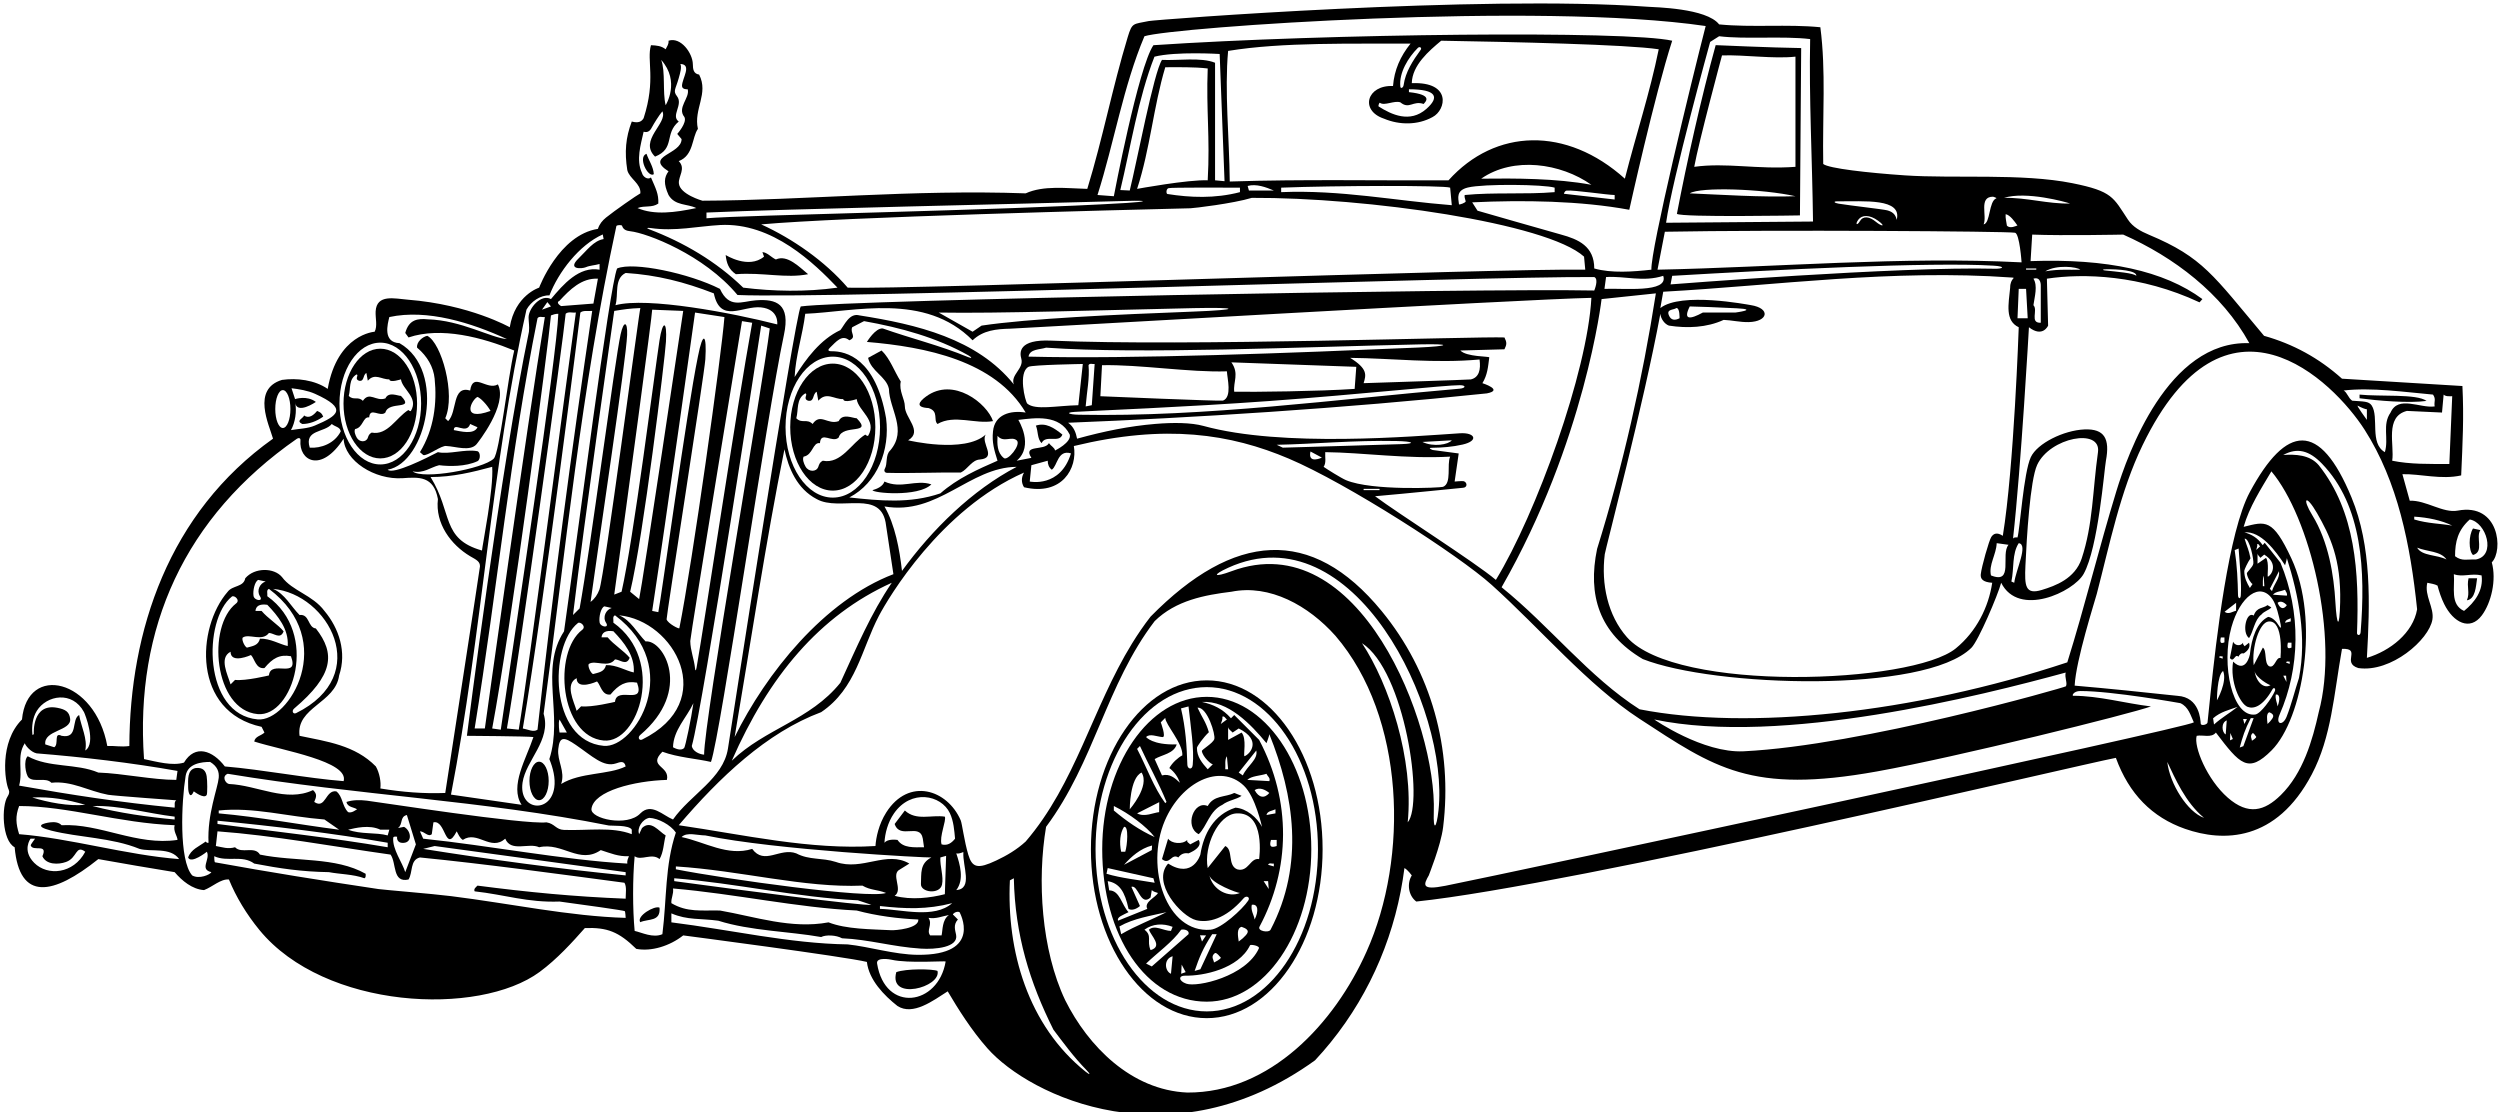 <?xml version="1.0" encoding="UTF-8"?>
<svg xmlns="http://www.w3.org/2000/svg" xmlns:xlink="http://www.w3.org/1999/xlink" width="490pt" height="218pt" viewBox="0 0 490 218" version="1.1">
<g id="surface1">
<path style=" stroke:none;fill-rule:nonzero;fill:rgb(0%,0%,0%);fill-opacity:1;" d="M 481.723 100.078 C 478.836 100.629 475.496 98.012 472.312 98.141 L 470.871 92.941 C 474.391 92.859 478.473 94.062 482.391 93.18 C 482.672 86.848 482.941 81.781 482.633 75.66 L 459.031 74.223 C 454.473 70.141 449.434 67.422 443.754 65.82 C 433.805 53.98 431.781 50.441 421.219 46.02 C 419.559 45.324 418.027 44.484 417.086 43.062 C 414.168 38.664 414.102 37.496 406.168 35.902 C 396.316 33.926 382.977 35.027 373.348 34.371 C 366.105 33.879 358.426 33.012 357.352 32.141 C 357.191 22.539 357.91 13.98 356.789 5.34 C 350.312 4.699 343.43 5.422 336.949 4.781 C 334.473 1.578 324.309 1.426 322.945 1.324 C 290.238 -1.043 226.457 3.852 225.141 4.129 C 222.082 4.777 221.918 4.355 221.031 7.277 C 217.996 17.293 216.18 26.973 213.109 37.02 C 209.008 36.914 204.551 36.301 201.031 37.898 C 178.949 37.102 157.512 39.262 137.672 39.34 C 137.672 39.34 133.211 38.09 133.059 35.91 C 132.957 34.523 134.477 33.027 133.031 31.578 C 135.988 30.461 135.59 26.941 136.789 25.262 C 135.91 21.34 138.949 18.379 137.031 14.621 C 135.91 14.449 135.812 13.555 135.797 12.582 C 135.762 10.438 133.441 7.176 131.031 7.98 C 131.109 8.699 130.711 9.102 130.469 9.66 C 129.605 8.98 128.738 8.914 127.59 8.859 C 126.711 11.82 128.605 15.582 126.152 23.16 C 125.77 23.832 125.121 24.18 123.828 23.82 C 122.629 26.941 122.391 29.82 122.949 33.34 C 123.352 35.02 125.672 35.98 125.512 37.898 C 124.871 38.219 120.324 41.387 118.777 42.648 C 118.07 43.227 117.488 43.91 117.191 44.859 C 109.539 46.051 105.672 56.379 105.672 56.379 C 105.672 56.379 100.938 57.848 99.91 64.141 C 99.91 64.141 92.066 59.699 79.945 58.738 C 77.371 58.535 73.82 57.578 73.625 61.031 C 73.551 62.355 74.023 63.883 73.43 65.02 C 73.43 65.02 66.117 65.473 64.23 76.223 C 61.668 74.461 58.137 74.051 55.27 74.461 C 49.297 76.266 52.738 83.25 53.512 85.98 C 33.031 100.539 25.43 123.66 25.352 146.219 C 23.637 146.449 22.551 146.141 21.031 146.219 C 18.637 133.051 5.34 129.961 4.309 141.02 C -0.188 145.52 0.965 153.246 1.715 154.812 C 1.895 155.188 1.789 155.664 1.5 156.094 C 0.27 157.922 0.367 164.734 2.871 166.062 C 3.816 176.707 10.379 175.496 19.27 168.383 C 24.23 169.262 29.27 170.141 34.23 170.941 C 35.668 172.621 37.668 174.301 39.988 174.461 C 41.668 173.82 43.27 172.223 44.871 172.383 C 46.273 175.809 48.316 179.191 50.848 182.281 C 63.637 197.875 93.871 199.266 105.773 190.496 C 109.211 187.961 112.207 184.645 114.629 181.902 C 119.031 181.742 121.27 182.621 124.711 185.98 C 127.672 186.539 131.27 185.422 133.91 183.34 C 133.91 183.34 165.75 187.5 169.91 188.539 C 170.312 192.062 173.27 195.102 175.91 197.18 C 178.938 199.117 182.871 196.141 185.75 194.301 C 187.797 197.773 190.395 201.914 193.516 205.449 C 201.926 214.98 229.73 228.043 257.75 207.82 C 258.812 206.68 259.832 205.512 260.801 204.312 C 268.875 194.344 273.699 182.496 275.27 170.141 C 275.91 170.461 276.711 171.582 276.711 171.582 C 275.75 173.102 275.992 175.5 277.59 176.703 C 308.273 173.516 407.473 149.914 414.711 148.539 C 417.285 155.613 421.812 160.191 428.266 162.453 C 435.738 165.07 446.117 165.027 453.098 151.805 C 456.977 144.465 457.438 136.105 459.031 127.18 C 462.953 127.02 458.871 129.902 462.23 130.941 C 468.652 131.871 476.094 125.391 476.75 121.441 C 477.141 119.078 475.125 116.723 475.754 114.223 C 476.473 114.383 477.191 114.461 477.754 114.781 C 478.078 115.988 478.492 117.242 479.059 118.391 C 480.844 122.016 484.117 123.738 486.445 120.609 C 488.277 118.152 489.344 113.688 488.391 110.223 C 490.688 107.926 489.867 98.527 481.723 100.078 Z M 478.953 77.34 C 479.352 77.742 480.07 77.66 480.633 77.66 L 480.07 90.941 C 476.07 90.941 472.391 91.02 468.871 90.301 C 469.352 87.262 467.352 81.66 471.754 80.539 L 478.633 80.859 Z M 476.871 77.34 C 477.512 78.301 477.031 78.621 477.191 79.66 C 474.312 80.062 470.07 77.422 468.551 80.859 C 466.871 83.262 468.23 85.902 467.434 88.621 C 464.387 86.895 466.336 81.742 464.855 79.484 C 464.277 78.598 463.207 78.715 461.031 78.539 C 460.23 77.98 460.07 76.941 459.352 76.539 C 464.793 75.898 471.34 76.848 476.871 77.34 Z M 463.91 80.223 L 463.91 82.301 C 463.91 82.301 461.703 79.289 462.133 79.527 C 462.805 79.891 463.621 80.223 463.91 80.223 Z M 416.152 45.98 C 426.07 50.379 435.512 57.5 440.871 67.262 C 424.844 66.68 416.961 89.238 414.824 96.215 C 411.406 107.391 408.59 118.953 405.191 129.82 C 374.969 139.848 342.535 143.18 321.352 139.02 C 311.43 132.699 303.75 122.699 294.312 115.102 C 310.707 86.461 313.91 58.621 313.91 58.621 L 324.551 57.5 C 321.91 74.379 318.07 91.422 313.031 107.582 C 311.141 116.648 313.43 124.141 321.992 129.18 C 335.953 134.676 377.254 135.988 386.387 126.977 C 387.762 125.617 391.59 116.621 392.23 114.223 C 395.664 121.086 406.426 116.02 408.398 112.48 C 411.254 107.359 412.434 92.035 412.762 90.289 C 413.559 86.016 412.512 83.996 408.535 84.168 C 404.461 84.348 399.309 86.895 398.043 89.594 C 396.621 92.629 395.91 103.742 395.43 105.34 C 395.109 105.34 394.711 105.262 394.551 105.582 C 396.141 91.449 397.672 64.141 397.672 64.141 C 400.383 66.25 401.43 63.82 401.43 63.82 L 401.191 54.621 C 408.32 53.543 419.539 53.848 431.109 59.262 L 431.672 58.621 C 424.137 53.055 412.941 50.648 397.992 51.18 L 398.312 45.98 C 404.391 46.219 416.152 45.98 416.152 45.98 Z M 404.914 134.516 C 404.793 134.715 364.977 146.121 341.746 147.254 C 333.754 147.641 324.23 141.02 324.23 141.02 C 349.141 146.25 388.352 136.336 404.871 131.82 C 404.637 132.824 405.27 133.914 404.914 134.516 Z M 251.43 87.742 L 250.23 87.18 C 257.754 87.027 265.426 86.27 273.691 86.438 C 276.906 86.5 277.734 86.953 274.59 87.051 C 266.98 87.277 259.34 87.539 251.43 87.742 Z M 259.09 89.691 C 259.09 89.691 256.273 91.047 256.852 88.492 Z M 259.75 88.621 C 267.109 88.699 275.672 89.98 284.23 89.5 C 283.531 91.09 284.598 94.738 282.828 95.422 C 282.367 95.598 268.902 96.246 263.832 94.117 C 262.863 93.711 259.992 91.902 259.43 91.5 C 259.992 90.699 259.672 89.578 259.75 88.621 Z M 267.27 95.82 L 270.391 95.82 L 270.391 96.062 L 267.27 96.062 Z M 286.672 95.613 C 287.66 95.598 287.621 94.578 286.91 94.32 C 286.676 94.234 285.109 94.383 285.109 94.383 L 285.906 88.879 L 280.805 88.199 C 280.805 88.199 279.625 87.777 280.676 87.766 C 282.766 87.738 284.68 87.59 286.676 87.133 C 289.879 86.402 289.145 84.727 286.137 84.922 C 277.047 85.512 251.336 87.746 235.883 83.484 C 233.453 82.816 229.957 82.793 226.414 83.09 C 221.309 83.52 216.449 84.508 211.109 85.98 C 210.871 84.781 210.473 83.66 209.352 82.859 C 233.34 81.914 263.27 80.062 291.43 77.102 C 294.805 76.449 290.551 75.102 290.551 75.102 C 291.551 73.461 291.656 71.949 291.895 70.051 C 291.926 69.82 287.43 69.98 286.23 68.699 L 294.871 68.461 C 295.352 67.5 295.352 67.102 294.871 66.141 C 289.441 65.906 232.316 67.914 206.004 66.762 C 199.621 66.48 199.828 69.09 200.176 70.305 C 200.734 72.258 197.996 73.48 198.711 75.34 C 191.512 66.379 179.672 63.578 168.469 61.82 C 166.469 61.262 165.512 63.742 164.711 64.699 C 160.789 66.539 157.988 70.301 155.75 73.898 C 155.91 69.898 157.34 65.516 157.828 61.5 C 167.473 61.117 181.262 57.242 190.629 66.699 C 192.695 64.727 195.285 64.488 198.008 64.422 C 200.145 64.367 298.949 58.621 311.91 58.379 C 311.148 72.898 301.086 100.734 293.191 113.66 C 289.055 110.16 274.008 100.633 269.512 97.262 C 275.871 96.715 286.48 95.617 286.672 95.613 Z M 278.789 86.621 L 284.551 86.301 C 283.891 87.148 280.949 87.66 278.789 86.621 Z M 143.988 144.461 C 147.191 125.66 150.07 106.301 153.75 88.062 C 154.551 91.82 156.23 95.82 160.07 97.82 C 164.629 100.383 172.871 95.66 173.672 103.02 L 175.109 112.539 C 161.512 117.742 150.148 131.98 143.988 144.461 Z M 174.789 114.223 C 170.711 120.219 167.91 126.859 164.711 133.82 C 158.789 141.18 149.988 142.781 143.43 149.102 C 150.664 132.609 160.598 120.629 174.789 114.223 Z M 167.031 64.141 L 169.352 62.941 C 176.543 64.223 183.547 66.141 189.797 69.648 C 190.566 70.082 190.539 70.32 189.762 69.996 C 184.285 67.73 178.352 66.27 173.031 64.379 C 171.59 64.219 169.91 67.02 169.91 67.02 C 181.43 67.98 195.031 70.699 201.031 80.859 C 197.992 80.379 194.949 81.262 194.629 84.539 C 194.391 86.699 194.871 88.223 195.512 90.301 C 191.672 91.98 187.672 93.742 184.312 96.699 C 178.34 98.75 172.391 98.141 166.469 97.5 C 171.992 94.621 174.469 88.141 173.672 81.98 C 171.652 70.246 165.82 68.824 163.031 68.844 C 162.102 68.852 162.316 68.488 162.703 68.113 C 163.895 66.973 165.023 65.492 166.469 66.699 C 167.992 66.062 166.551 65.262 167.031 64.141 Z M 213.352 71.578 C 213.59 71.102 214.152 71.422 214.551 71.34 L 213.992 79.422 L 212.789 79.66 C 213.031 76.621 213.59 74.141 213.352 71.578 Z M 248.941 78.59 C 266.359 77.316 283.547 75.465 286.137 75.496 C 287.445 75.512 287.246 76.078 286.148 76.176 C 262.152 78.238 236.379 81.762 211.469 81.289 C 209.504 81.254 208.676 80.852 210.68 80.727 C 214.891 80.469 232.027 79.82 248.941 78.59 Z M 215.672 77.66 L 215.992 71.578 C 223.43 71.422 233.109 73.02 240.473 72.781 C 240.535 74.168 241.531 77.789 239.715 78.516 C 239.328 78.672 215.672 77.66 215.672 77.66 Z M 241.352 71.02 L 265.832 71.898 L 265.512 76.223 C 258.633 76.699 245.605 76.848 241.91 76.781 C 241.672 74.859 242.938 73.25 241.352 71.02 Z M 267.27 75.102 C 267.75 73.5 268.141 72.316 264.633 70.141 C 272.871 70.223 281.191 71.262 289.992 70.461 C 290.266 72.465 289.887 73.988 288.285 74.367 C 288.031 74.43 267.27 75.102 267.27 75.102 Z M 277.875 68.121 C 253.457 69.172 221.902 70.41 201.59 69.898 C 201.828 68.379 203.828 68.539 205.031 68.141 C 223.496 69.461 255.324 67.992 278.406 67.496 C 284.723 67.359 284.137 67.852 277.875 68.121 Z M 212.23 71.34 L 211.352 79.422 C 207.07 79.516 202.938 80.449 201.348 79.105 C 200.941 78.691 199.512 73.02 201.59 71.898 C 202.312 71.5 212.23 71.34 212.23 71.34 Z M 163.227 69.902 C 168.34 69.902 172.488 76.086 172.488 83.715 C 172.488 91.344 168.34 97.531 163.227 97.531 C 158.109 97.531 153.965 91.344 153.965 83.715 C 153.965 76.086 158.109 69.902 163.227 69.902 Z M 173.352 99.262 C 183.828 101.102 189.992 91.578 199.27 91.5 C 190.551 96.062 182.711 103.742 176.789 111.902 C 176.312 107.66 175.43 102.859 173.352 99.262 Z M 196.711 89.742 C 195.43 88.699 195.43 87.02 195.512 85.422 C 196.711 86.859 198.23 85.422 199.27 86.301 C 200.23 87.102 197.43 90.539 196.711 89.742 Z M 199.59 82.301 C 202.871 81.902 207.672 81.18 209.672 85.18 C 210.07 86.699 206.789 88.301 206.789 88.301 C 206.711 87.742 205.992 87.422 205.59 86.859 C 204.711 88.461 200.391 87.02 202.152 89.742 L 199.27 90.301 C 202.758 87.371 199.59 82.301 199.59 82.301 Z M 202.152 91.18 L 205.352 90.301 C 205.352 91.02 205.59 91.66 206.152 92.062 C 207.27 91.34 207.27 88.062 209.91 88.859 C 207.828 95.672 201.828 94.383 201.828 94.383 Z M 183.992 61.262 C 195.367 61.473 216.039 60.781 234.004 60.391 C 242.949 60.195 243.184 60.723 233.867 61.074 C 218.707 61.645 201.605 62.434 192.391 63.82 L 190.629 65.02 Z M 394.344 54.398 C 395.266 54.465 393.992 54.461 393.992 56.379 C 393.672 59.66 392.949 62.859 395.672 64.141 C 395.672 64.141 394.738 91.648 392.551 105.02 C 391.391 104.262 390.73 104.582 390.289 105.25 C 389.852 105.922 388.375 111.102 388.23 112.57 C 388.145 113.453 388.609 114.102 390.473 114.223 C 389.762 119 387.383 123.781 383.336 127.086 C 374.781 134.07 328.496 135.781 318.887 124.895 C 315.113 120.621 313.805 114.453 314.535 108.621 C 314.652 107.703 322.141 79.25 325.43 61.5 C 325.512 62.461 326.23 63.5 327.109 63.82 C 330.711 64.379 334.551 64.219 337.832 62.699 C 339.32 62.746 341.086 63.172 342.73 63.133 C 346.574 63.047 347.105 60.426 343.148 59.801 C 342.492 59.699 329.512 57.18 325.43 60.379 L 325.992 57.18 C 348.32 55.949 370.723 52.715 394.344 54.398 Z M 327.43 55.742 L 327.75 54.062 C 347.625 52.891 378.488 51.316 390.727 52.07 C 393.262 52.227 392.57 52.715 390.945 52.672 C 372.449 52.191 327.43 55.742 327.43 55.742 Z M 398.551 59.82 C 398.789 58.141 399.43 55.98 398.551 54.621 C 400.086 54.148 399.992 56 399.992 56 L 399.992 63.262 C 397.75 63.34 399.512 60.781 398.551 59.82 Z M 399.109 52.859 L 397.109 52.859 L 397.109 52.621 L 399.109 52.621 Z M 397.43 62.379 L 395.43 62.379 L 395.672 56.621 L 397.109 56.621 Z M 393.672 106.781 C 392.07 108.621 394.789 114.621 390.23 112.781 C 389.75 110.699 391.27 108.699 391.352 106.461 Z M 328.551 60.379 C 329.27 60.301 329.191 62.379 329.191 62.379 C 328.273 62.848 327.512 62.781 327.109 61.82 C 326.551 60.539 328.07 60.781 328.551 60.379 Z M 331.191 60.062 C 333.07 60.098 336.664 60.234 340.414 60.426 C 344.805 60.648 340.141 61.258 340.141 61.258 L 333.75 61.262 C 331.191 62.656 329.848 62.742 331.191 60.062 Z M 314.473 56.621 L 314.789 54.301 C 318.473 54.062 322.07 55.34 325.992 54.062 C 327.141 57.504 318 56.438 314.473 56.621 Z M 394.23 113.98 C 394.789 111.422 394.312 108.539 395.672 106.461 C 397.605 106.715 395.109 111.66 394.789 114.223 Z M 396.984 110.844 C 397.227 105.492 397.895 94.125 399.285 91.117 C 401.789 85.719 411.883 83.812 411.203 88.629 C 410.133 96.23 410.246 102.707 408.008 109.473 C 406.695 113.43 402.863 114.816 400.195 115.629 C 396.938 116.621 396.801 114.848 396.984 110.844 Z M 400.871 53.18 C 403.109 51.82 407.09 52.301 407.75 52.859 C 405.512 52.941 403.672 52.699 400.871 53.18 Z M 412.539 52.785 C 415.207 52.711 418.863 53.027 418.711 54.062 C 418.172 53.52 415.004 53.266 412.539 53.004 C 412.086 52.957 412.078 52.801 412.539 52.785 Z M 405.75 39.898 C 401.27 39.98 397.27 38.699 392.789 38.781 C 397.109 37.422 404.988 39.598 405.75 39.898 Z M 395.43 44.219 C 395.426 44.211 395.418 44.203 395.414 44.195 C 395.195 44.258 393.965 44.898 393.352 44.219 C 393.27 43.5 393.031 42.781 393.109 41.98 C 393.98 42.141 394.852 43.395 395.414 44.195 C 395.449 44.184 395.469 44.184 395.43 44.219 Z M 390.641 38.551 C 390.641 38.551 391.465 38.797 391.277 38.867 C 389.77 39.453 390.141 43.75 388.789 43.98 C 389.512 42.301 387.762 38.551 390.641 38.551 Z M 360.141 39.461 C 365.395 39.504 372.879 38.793 371.75 43.102 C 371.547 41.91 370.758 41.453 369.879 41.223 C 369 40.996 362.785 40.316 360.34 39.914 C 359.523 39.781 359.23 39.453 360.141 39.461 Z M 367.641 43.449 C 366.438 42.449 365.18 42.246 364.539 43.348 C 363.988 44.301 363.539 44 364.238 43.051 C 364.938 42.098 366.438 42.051 368.09 43.25 C 369.738 44.449 368.84 44.449 367.641 43.449 Z M 394.945 45.617 C 395.844 45.801 396.23 51.422 396.23 51.422 C 372.789 50.219 348.312 52.379 324.871 52.859 L 326.312 45.422 C 347.27 45.02 393.543 45.324 394.945 45.617 Z M 336.949 7.102 C 341.992 7.738 349.43 7.02 354.789 7.66 C 354.551 19.422 355.191 30.781 355.352 43.422 L 326.551 43.66 C 327.75 35.18 335.191 8.219 335.191 8.219 Z M 224.312 7.102 C 229.832 5.34 301.75 0.301 334.312 5.102 C 331.43 16.301 323.512 48.941 323.672 52.859 C 320.07 53.262 315.832 53.578 312.473 52.621 C 312.473 48.27 309.371 46.898 305.934 45.965 C 303.68 45.352 289.594 41.297 289.594 41.297 L 288.551 39.66 C 298.551 39.18 309.82 39.355 319.34 41.117 C 319.34 41.117 324.312 18.621 327.75 7.98 C 319.031 5.969 260.117 6.574 226.07 8.859 C 223.109 13.18 218.312 38.461 218.312 38.461 L 215.109 38.219 C 218.391 27.898 220.152 16.941 224.312 7.102 Z M 227.75 11.738 C 226.152 14.141 222.789 31.898 221.43 37.34 L 219.578 37.25 C 221.605 28.848 223.07 19.273 226.273 11.113 C 230.406 10.051 239.055 10.582 239.055 10.582 L 240.008 35.516 L 238.152 35.34 L 238.152 12.301 C 235.43 11.18 230.871 11.898 227.75 11.738 Z M 228.391 13.18 C 230.789 13.18 234.07 13.102 236.711 13.422 C 236.391 21.738 237.191 26.781 236.711 35.34 C 232.871 35.18 222.871 37.02 222.871 37.02 C 225.43 29.18 226.07 20.941 228.391 13.18 Z M 229.043 36.879 C 229.629 36.719 239.75 36.781 243.031 36.781 L 243.031 37.66 C 238.105 38.949 233.254 38.73 228.809 38.023 C 228.562 37.984 228.512 37.027 229.043 36.879 Z M 276.152 18.059 L 276.152 17.5 C 281.621 17.5 282.18 19.047 279.562 21.352 C 276.332 24.191 272.715 22.457 270.215 20.867 C 270.082 20.785 270.336 20.055 270.465 20.148 C 271.355 20.812 273.281 19.641 274.473 20.059 C 276.215 21.512 276.938 19.648 279.031 20.379 C 279.352 19.98 281.074 18.582 276.152 18.059 Z M 275.109 16.684 C 275.035 17.207 274.52 17.457 274.469 16.977 C 274.168 14.254 276.039 11.25 277.891 9.398 C 278.258 9.031 278.746 9.363 278.449 9.777 C 276.906 11.906 275.469 14.102 275.109 16.684 Z M 273.031 16.859 C 267.91 16.629 266.453 21.656 271.27 23.262 C 274.312 24.539 277.91 24.539 280.789 22.941 C 283.441 21.566 284.574 15.984 276.711 16.301 C 276.789 12.781 280.07 9.98 282.473 7.98 C 296.23 8.219 318.938 8.715 325.109 9.66 C 323.352 18.301 320.711 26.219 318.473 35.02 C 307.02 24.727 293.078 25.152 283.91 35.34 C 269.992 35.422 255.512 35.102 241.031 35.578 C 240.949 27.02 239.992 17.82 240.711 9.98 C 251.43 8.219 265.109 8.621 276.473 8.539 C 274.473 11.02 273.27 13.738 273.031 16.859 Z M 287.273 39.449 C 287.355 39.707 285.977 40.211 285.957 40.039 C 285.809 38.805 285.359 37.316 287.715 36.75 C 290.848 35.996 302.633 36.141 304.711 36.781 L 304.711 37.66 C 299.031 38.141 292.789 37.66 287.109 38.219 C 286.961 38.371 287.129 39.008 287.273 39.449 Z M 290.312 35.02 C 296.633 30.621 305.91 31.98 311.91 36.219 C 305.031 34.941 296.949 34.941 290.312 35.02 Z M 307.078 37.355 C 308.426 37.211 315.109 38.219 316.473 38.219 L 316.473 39.102 L 306.531 37.98 C 306.531 37.98 306.633 37.406 307.078 37.355 Z M 284.551 40.219 C 273.352 39.34 262.789 37.18 251.109 37.66 L 251.109 36.781 C 261.43 36.379 283.031 36.301 284.23 36.781 Z M 249.672 37.34 L 244.789 37.34 L 244.539 36.449 C 246.219 35.969 248.152 36.699 249.672 37.34 Z M 233.336 40.82 C 233.965 40.805 241.672 39.898 245.352 38.781 C 267.773 38.676 303.168 43.688 310.473 50.301 L 310.711 52.859 C 294.871 52.539 177.59 56.781 166.148 56.379 C 161.672 51.18 155.352 46.781 149.191 43.98 C 165.406 42.527 219.715 41.148 233.336 40.82 Z M 138.469 41.66 C 153.723 40.961 200.527 39.969 220.84 39.383 C 225.504 39.246 224.602 39.547 220.84 39.777 C 196.516 41.254 145.398 42.156 138.469 42.781 Z M 141.133 44.105 C 151.41 43.551 159.625 51.66 164.148 56.379 C 157.91 57.262 151.512 57.102 145.672 56.379 C 140.359 51.215 133.984 47.504 127.277 44.949 C 126.613 44.695 126.793 44.59 127.547 44.699 C 132.25 45.395 136.785 44.344 141.133 44.105 Z M 130.469 20.621 C 129.828 18.059 130.469 14.059 129.59 11.738 C 133.391 15.996 130.469 20.621 130.469 20.621 Z M 129.031 39.898 C 129.109 37.98 128.539 37 127.59 34.781 C 126.949 35.34 125.988 34.621 125.828 33.898 C 124.629 31.34 125.59 28.379 126.148 25.82 C 127.098 26.086 127.512 25.496 127.867 24.789 C 128.051 24.422 129.191 22.539 129.828 21.82 C 130.949 24.141 125.109 27.5 128.391 30.699 C 132.391 29.102 130.148 26.219 133.031 23.82 C 131.43 22.676 133.973 20.516 132.688 18.859 C 131.871 17.805 132.41 17.527 133.02 15.359 C 133.348 14.203 133.641 13.164 133.352 12.539 C 135.684 12.633 133.719 15.316 133.672 16.801 C 133.648 17.602 134.789 17.5 134.789 17.5 C 135.27 19.18 132.629 21.102 134.148 22.941 C 134.711 24.059 132.738 26.25 132.738 26.25 L 133.59 27.262 C 133.59 30.301 126.23 30.539 131.031 33.578 C 130.148 34.781 130.039 36 131.031 38.219 C 132.309 40.379 134.711 39.898 136.469 40.781 C 132.309 41.66 128.238 42.199 124.949 40.781 C 126.391 40.219 127.75 40.781 129.031 39.898 Z M 120.809 44.316 C 120.855 44.098 121.855 44.031 121.926 44.258 C 122.16 45.035 122.812 45.246 123.57 45.328 C 126.797 45.691 137.949 49.898 144.551 57.82 C 162.551 58.621 289.672 54.141 312.473 54.301 C 313.43 54.699 312.473 56.941 312.473 56.941 C 289.91 56.461 166.391 58.781 156.949 60.062 C 155.828 61.578 142.766 146.191 142.676 146.738 C 141.738 152.621 135.352 155.719 131.91 160.621 C 129.91 159.82 127.672 157.262 125.512 159.422 C 122.977 162.129 115.695 160.48 115.926 158.543 C 116.344 155.016 124.371 153.047 130.711 152.859 C 131.352 150.062 126.871 150.301 129.828 147.34 C 132.871 148.461 136.551 148.699 139.352 149.34 C 141.266 143.902 150.289 81.297 153.652 65.633 C 154.953 59.578 152.215 58.551 148.129 58.863 C 145.355 59.074 142.934 60.566 141.109 56.621 C 135.109 53.578 124.141 51.25 120.949 52.621 C 119.43 56.301 113.352 104.062 110.551 123.742 C 105.672 131.18 110.469 140.141 107.672 148.781 C 108.371 150.48 108.914 152.523 108.637 154.387 C 107.875 159.52 101.641 158.879 102.418 153.406 C 103.043 149.016 108.113 145.066 106.551 139.902 C 110.777 108.531 113.945 76.027 120.809 44.316 Z M 109.422 146.797 C 109.684 144.262 110.574 144.434 112.867 146.004 C 116.121 148.234 118.285 150.43 120.73 149.629 C 121.535 149.367 122.375 148.996 122.629 150.223 C 119.27 151.902 113.75 151.34 109.988 153.66 C 110.828 151.148 109.172 149.152 109.422 146.797 Z M 126.539 125.723 C 124.859 124.043 123.656 121.562 121.34 120.602 C 132.16 121.605 141.012 137.465 125.875 144.945 C 125.27 145.246 124.934 144.523 125.477 144.062 C 135.84 135.285 130 125.309 126.539 125.723 Z M 133.152 123.133 C 133.113 123.344 130.91 122.223 130.652 121.391 C 130.555 121.082 138.066 73.285 138.246 70.438 C 138.559 65.504 137.789 64.754 136.789 69.898 C 134.629 80.379 129.59 117.34 129.031 119.98 L 127.828 119.742 C 130.711 100.781 136.23 61.262 136.23 61.262 L 141.988 62.141 C 141.438 69.461 135.699 110.379 133.152 123.133 Z M 145.43 62.941 L 147.43 63.262 C 144.332 80.375 138.105 121.906 136.527 130.848 C 136.395 131.602 136.27 131.453 136.227 131 C 136.051 129.184 135.312 127.484 135.293 125.648 C 135.285 124.762 145.43 62.941 145.43 62.941 Z M 125.27 117.422 L 123.512 115.98 C 126.07 105.34 130.328 70.348 130.527 66.973 C 130.781 62.668 129.855 62.816 129.258 66.742 C 128.293 73.086 124.148 105.82 121.828 115.98 L 120.391 116.539 C 122.949 98.062 127.91 61.18 127.828 60.699 L 133.91 60.941 C 133.91 60.941 125.91 114.621 125.27 117.422 Z M 135.91 137.82 C 135.512 140.699 134.328 146.355 134.098 146.602 C 133.621 147.102 132.766 146.941 131.91 146.461 C 131.988 143.102 134.551 140.699 135.91 137.82 Z M 149.191 63.82 L 150.871 64.379 C 149.512 75.422 138.004 141.355 138.004 147.914 C 136.965 147.836 135.75 147.18 135.59 146.219 C 137.75 138.859 149.191 63.82 149.191 63.82 Z M 120.629 59.82 C 121.27 57.742 120.309 54.621 122.629 53.5 C 128.789 53.898 134.148 55.262 139.91 57.5 C 141.164 63.504 145.59 59.887 149.141 60.246 C 152.742 60.609 152.34 63.586 152.34 63.586 C 143.621 61.344 126.84 58.148 120.629 59.82 Z M 125.512 60.379 C 125.27 60.859 118.488 112.852 117.477 115.57 C 117.129 116.512 116.594 117.344 115.75 117.98 C 117.43 105.66 122.719 70.574 122.918 65.648 C 123.023 62.992 122.246 62.77 121.641 65.523 C 120.488 70.742 115.766 107.328 113.605 119.25 L 112.309 120.539 C 114.551 101.742 120.391 60.941 120.391 60.941 C 122.391 60.621 123.352 60.461 125.512 60.379 Z M 118.777 130.363 C 118.457 131.723 117.34 131.801 116.219 132.121 C 115.656 131.801 115.105 130.344 115.441 130.121 C 116.676 129.312 119.223 131 120.539 129.242 C 121.496 129.242 122.777 130.602 123.418 128.922 C 122.379 127.645 120.297 126.363 119.098 124.922 L 117.898 124.922 C 117.977 124.043 118.617 123.48 120.219 123.723 C 122.297 125.883 124.457 128.523 124.219 131.801 C 122.699 131.484 120.777 130.281 118.777 130.363 Z M 124.859 133.801 C 126.539 138.441 120.859 134.363 120.539 137.562 C 120.539 137.562 115.977 138.684 113.898 138.441 L 113.02 139.324 C 112.457 137.402 110.699 134.121 113.02 132.922 C 113.02 135.402 117.02 133.562 117.02 133.562 C 117.738 134.281 117.977 136.363 119.656 136.121 C 121.258 134.203 122.617 133.402 124.859 133.801 Z M 118.777 122.043 C 119.531 123.176 117.672 122.926 117.52 121.98 C 117.352 120.957 117.762 119.109 118.457 118.844 L 119.898 119.164 C 118.777 119.484 118.059 120.922 118.777 122.043 Z M 113.273 122.113 C 113.711 121.766 114.977 122.781 114.117 123.441 C 108.316 127.895 109.746 144.367 118.34 145.145 C 125.176 145.766 130.523 129.379 120.219 122.043 C 120.297 121.484 119.977 120.844 120.539 120.602 C 134.148 130.809 124.48 146.723 118.352 146.188 C 107.566 145.242 107.605 126.617 113.273 122.113 Z M 111.109 143.582 L 109.672 143.582 C 109.672 143.582 109.352 141.66 109.672 141.02 Z M 106.789 62.141 C 103.27 83.5 95.031 142.781 95.031 142.781 L 93.031 142.781 C 97.512 115.102 99.988 89.02 105.352 62.379 C 105.672 61.898 106.309 62.219 106.789 62.141 Z M 106.23 60.699 L 107.281 59.211 L 107.988 60.062 Z M 107.988 61.82 C 108.391 61.66 108.871 61.5 109.43 61.5 C 109.191 69.5 100.871 124.539 98.152 143.02 L 96.469 142.781 C 100.23 122.699 107.512 67.5 107.988 61.82 Z M 109.672 58.941 C 111.672 56.781 113.988 54.461 117.191 54.621 L 116.309 59.5 L 109.984 59.992 C 109.984 59.992 108.789 59.34 109.672 58.941 Z M 110.871 61.5 C 111.352 61.02 112.23 61.34 112.871 61.262 C 110.789 76.141 103.75 130.539 101.672 143.02 L 99.352 142.781 C 101.75 129.262 110.469 65.98 110.871 61.5 Z M 113.75 61.262 C 114.309 60.781 115.27 61.02 116.07 60.941 C 111.988 88.461 108.309 116.141 105.352 143.02 C 104.551 143.582 103.43 142.941 102.469 142.781 C 106.789 117.262 113.75 61.262 113.75 61.262 Z M 103.188 60.699 C 104.07 59.098 105.93 57.82 107.688 57.898 C 109.449 53.34 113.496 48.027 118.141 45.949 L 118.309 46.859 C 116.34 47.168 114.988 49.133 113.445 50.605 C 111.039 52.91 114.098 52.688 114.809 52.379 C 115.629 52.023 116.59 52.012 117.512 51.742 L 117.512 52.859 C 113.512 52.141 110.391 55.742 107.988 58.621 C 106.055 57.531 103.578 60.438 103.602 62.242 C 103.609 63.078 103.789 63.98 103.672 65.02 C 98.23 91.02 91.512 144.219 91.512 144.219 C 91.512 144.219 103.512 144.301 104.551 144.461 C 103.191 148.621 99.832 154.062 102.23 157.742 L 88.391 155.742 C 94.469 124.383 96.309 91.258 103.188 60.699 Z M 94.469 107.902 C 86.43 105.633 88.75 100.516 84.391 93.5 C 88.711 93.5 92.629 92.539 96.469 91.5 C 96.789 95.742 94.551 106.859 94.469 107.902 Z M 76.309 62.141 C 83.75 60.539 92.391 63.262 99.352 66.461 C 96.289 66.25 90.34 62.75 83.848 62.59 C 81.93 62.402 80.16 62.57 79.43 65.262 L 80.07 66.141 C 86.469 63.98 94.551 66.141 100.789 68.699 C 99.512 74.062 97.922 88.758 96.77 89.891 C 94.691 91.922 82.816 94.062 80.871 92.383 C 83.031 92.859 84.391 91.578 86.07 91.18 C 88.008 91.43 91.262 91.484 93.582 90.395 C 94.234 90.086 94.184 88.551 93.543 88.43 C 91.109 87.98 87.918 89.129 85.832 88.621 C 83.668 89.742 77.031 93.102 75.988 92.062 C 83.551 90.699 87.656 72.621 78.309 67.262 C 74.949 67.102 75.988 63.449 76.309 62.141 Z M 74.539 67.16 C 78.957 67.16 82.539 72.504 82.539 79.098 C 82.539 85.688 78.957 91.031 74.539 91.031 C 70.117 91.031 66.535 85.688 66.535 79.098 C 66.535 72.504 70.117 67.16 74.539 67.16 Z M 66.789 84.539 C 65.59 86.941 62.871 87.902 60.711 87.742 C 59.59 84.141 63.59 84.859 65.031 83.102 C 65.668 83.66 66.629 83.66 66.789 84.539 Z M 57.832 78.781 C 58.07 81.422 61.91 78.781 61.91 78.781 C 60.152 77.43 57.832 78.223 57.832 78.223 L 57.137 76.098 C 58.582 76.27 60.309 76.539 61.742 77.188 C 68.176 80.09 66.328 81.445 61.719 83.406 C 60.285 84.016 58.586 84.031 57.031 84.301 C 57.832 82.859 58.23 80.621 57.832 78.781 Z M 55.438 76.461 C 56.258 76.461 56.922 78.125 56.922 80.176 C 56.922 82.223 56.258 83.887 55.438 83.887 C 54.617 83.887 53.953 82.223 53.953 80.176 C 53.953 78.125 54.617 76.461 55.438 76.461 Z M 58.191 85.996 C 58.469 85.805 58.934 85.781 58.891 86.301 C 58.539 90.242 62.902 92.875 67.352 85.98 C 67.523 90.281 73.395 94.094 78.934 93.723 C 82.086 93.508 85.008 93.262 85.832 97.82 C 85.27 102.621 88.391 106.781 92.148 109.02 C 93.41 109.742 94.086 110.055 94.074 111.012 C 94.07 111.332 87.27 155.422 87.27 155.422 C 83.031 155.582 78.949 155.262 74.551 154.539 C 74.711 153.262 74.391 151.5 73.668 150.223 C 69.59 146.062 64.07 145.34 58.711 144.219 C 57.988 138.621 65.75 137.82 66.469 132.383 C 67.988 127.82 66.469 123.18 63.59 119.742 C 61.27 116.621 57.27 115.82 55.27 113.102 C 53.738 111.25 49.91 111.18 48.07 113.34 C 47.75 115.102 45.59 114.699 44.629 115.98 C 38.504 123.035 37.645 139.516 51.27 142.461 L 51.832 143.582 C 51.191 144.219 49.988 144.301 49.832 145.34 C 55.363 147.105 68.457 149.223 67.352 153.102 C 60.148 152.539 51.59 150.859 44.07 150.223 C 41.672 147.066 38.23 145.836 36.059 149.469 C 33.777 150.164 30.738 149.301 28.23 148.781 C 26.41 123.074 36.152 101.312 58.191 85.996 Z M 50.949 116.859 C 51.707 117.992 49.844 117.742 49.691 116.801 C 49.523 115.777 49.934 113.93 50.629 113.66 L 52.07 113.98 C 50.949 114.301 50.23 115.742 50.949 116.859 Z M 52.711 124.062 C 53.668 124.062 54.949 125.422 55.59 123.742 C 54.551 122.461 52.469 121.18 51.27 119.742 L 50.07 119.742 C 50.148 118.859 50.789 118.301 52.391 118.539 C 54.469 120.699 56.629 123.34 56.391 126.621 C 54.871 126.301 52.949 125.102 50.949 125.18 C 50.629 126.539 49.512 126.621 48.391 126.941 C 47.832 126.621 47.277 125.164 47.613 124.941 C 48.848 124.133 51.395 125.816 52.711 124.062 Z M 49.191 128.383 C 49.91 129.102 50.148 131.18 51.832 130.941 C 53.43 129.02 54.789 128.219 57.031 128.621 C 58.711 133.262 53.031 129.18 52.711 132.383 C 52.711 132.383 48.148 133.5 46.07 133.262 L 45.191 134.141 C 44.629 132.219 42.871 128.941 45.191 127.742 C 45.191 130.219 49.191 128.383 49.191 128.383 Z M 46.289 118.262 C 40.488 122.715 41.918 139.184 50.512 139.965 C 57.348 140.586 62.695 124.195 52.391 116.859 C 52.469 116.301 52.148 115.66 52.711 115.422 C 66.32 125.629 56.652 141.539 50.523 141.004 C 39.738 140.059 39.777 121.434 45.445 116.93 C 45.883 116.586 47.148 117.602 46.289 118.262 Z M 57.648 138.879 C 65.383 132.328 65.773 128.125 61.91 123.18 C 60.309 123.02 60.711 120.301 58.711 120.539 C 57.031 118.859 55.832 116.383 53.512 115.422 C 64.332 116.422 73.184 132.285 58.047 139.766 C 57.441 140.062 57.105 139.34 57.648 138.879 Z M 75.988 165.18 L 75.988 166.062 C 64.711 164.141 54.148 163.02 42.629 161.5 L 42.629 160.859 C 53.512 161.902 65.43 163.34 75.988 165.18 Z M 68.23 162.621 C 69.59 162.301 72.391 161.582 74.551 162.621 L 76.309 162.621 L 75.988 163.742 C 73.668 163.102 70.711 163.582 68.23 162.621 Z M 42.871 159.422 L 42.871 158.859 C 49.668 158.141 56.391 160.062 63.59 160.621 L 66.469 162.621 C 58.309 161.582 50.949 160.141 42.871 159.422 Z M 7.211 139.332 C 9.137 136.238 14.195 135.348 16.457 139.562 C 16.641 139.906 18.949 145.66 16.711 147.102 C 17.191 144.781 15.91 142.461 15.512 140.141 C 13.91 141.02 15.43 144.859 12.07 144.219 C 10.469 143.422 11.59 145.902 10.629 146.461 L 8.871 145.902 C 8.531 143.062 14.023 143.309 13.75 140.891 C 13.602 139.562 12.891 139.039 11.203 138.723 C 6.234 137.789 6.629 143.801 6.629 143.801 C 6.629 143.801 6.391 144.387 6.336 143.797 C 6.211 142.391 6.387 140.656 7.211 139.332 Z M 4.871 145.66 C 4.871 145.98 5.988 147.422 7.191 147.66 C 16.23 148.383 25.75 149.5 34.789 151.102 L 34.551 152.859 C 29.91 152.859 24.07 151.582 19.27 151.422 C 14.949 149.582 9.59 150.539 5.43 148.223 C 4.562 149.012 5.023 151.852 5.621 152.418 C 6.68 153.422 8.98 152.266 10.07 153.422 C 14.023 152.98 17.34 155.055 21.172 155.773 C 22.227 155.973 34.551 156.859 34.551 156.859 C 34.07 157.18 34.309 157.82 34.23 158.301 C 23.512 157.262 14.07 155.82 3.75 153.98 C 4.551 151.02 3.191 148.223 4.871 145.66 Z M 34.23 160.062 L 34.23 160.621 C 29.031 160.141 23.27 159.34 18.148 157.98 C 23.512 157.82 28.871 159.422 34.23 160.062 Z M 16.711 157.742 C 13.512 158.062 9.352 157.262 6.309 156.301 C 10.07 156.141 13.109 156.699 16.711 157.742 Z M 6.703 169.117 C 4.262 166.656 5.988 164.383 5.988 164.383 L 6.871 164.383 C 6.871 164.383 5.98 165.555 6.02 165.691 C 6.418 167.008 9.473 165.207 8.309 167.82 C 9.031 169.5 11.43 169.5 12.949 168.941 C 15.188 168.148 14.789 165.5 16.711 166.941 C 14.383 171.324 9.312 171.742 6.703 169.117 Z M 3.75 163.5 C 3.109 161.422 2.988 160 3.75 157.98 C 13.348 157.98 23.352 161.34 34.23 161.742 C 33.91 162.941 34.789 163.902 34.789 164.621 C 26.789 165.82 19.59 161.34 12.07 161.742 C 11.559 161.18 10.691 161.074 9.879 161.176 C 8.594 161.336 6.41 161.883 10.039 162.801 C 15.52 164.184 21.859 164.141 27.352 166.383 C 29.59 167.02 33.43 165.98 35.109 168.383 C 24.711 167.582 13.828 164.301 3.75 163.5 Z M 37.668 171.582 C 35.035 168.617 35.562 157.105 36.383 152.082 C 36.781 149.621 39.535 149.34 41.191 149.34 C 42.621 150.215 42.973 151.281 42.871 152.445 C 42.691 154.469 40.59 159.598 40.871 165.18 C 40.551 165.262 40.469 165.102 40.309 164.941 C 39.031 165.902 37.43 166.461 36.871 168.062 C 37.43 169.422 40.551 166.941 40.551 166.941 C 41.27 168.461 39.031 170.383 41.43 170.941 C 41.191 171.422 39.031 172.383 37.668 171.582 Z M 122.629 176.141 C 112.469 175.742 103.43 174.859 93.59 173.582 C 93.27 173.902 92.789 174.223 93.031 174.703 C 98.871 175.34 103.43 176.941 109.672 176.703 C 114.391 177.34 122.203 178.426 122.449 178.582 C 122.578 178.664 122.629 179.902 122.629 179.902 C 111.66 179.598 99.918 177.074 88.395 175.641 C 84.625 175.172 75.195 174.406 74.195 174.258 C 63.379 172.641 52.441 170.891 42.145 169.012 C 42.012 168.988 41.988 168.141 41.988 167.82 C 44.629 169.02 47.43 167.5 49.832 169.262 C 54.871 170.223 59.109 170.859 64.469 170.941 C 66.469 171.34 69.27 171.34 71.43 172.141 C 71.75 171.98 71.668 171.582 71.668 171.262 C 65.75 167.902 57.91 168.941 50.949 167.5 C 49.91 165.742 47.352 167.422 46.07 166.062 C 44.629 166.461 43.668 166.062 42.309 165.82 L 42.629 162.941 C 53.59 163.742 65.191 165.902 76.551 167.5 C 77.75 169.18 76.871 173.102 80.07 172.383 C 80.949 171.02 80.309 168.539 82.309 168.062 C 95.191 169.34 109.75 171.34 122.391 173.02 C 122.871 173.82 122.629 175.102 122.629 176.141 Z M 79.141 165.199 C 80.867 165.078 80.578 162.801 79.191 162.062 L 77.988 162.301 C 79.031 161.582 78.309 160.062 79.75 159.742 L 81.512 165.5 L 79.43 170.941 C 78.875 169.07 76.871 166.43 77.074 164.199 C 77.105 163.855 77.836 164.004 77.836 164.004 C 77.836 164.004 77.59 165.309 79.141 165.199 Z M 82.949 166.383 L 85.191 165.82 C 97.672 167.5 110.23 169.262 122.629 170.941 L 122.629 171.582 C 109.59 170.301 95.988 168.461 82.949 166.383 Z M 122.949 169.262 C 110.309 168.539 95.988 165.742 82.949 164.383 L 82.309 162.941 C 83.191 162.941 83.91 164.141 84.629 163.5 L 84.949 161.18 C 87.43 160.621 87.191 167.422 89.512 162.941 C 89.832 163.5 90.07 164.223 90.711 164.621 C 93.59 162.699 96.152 166.941 99.031 164.383 C 100.148 167.102 103.672 165.102 105.672 166.062 C 110.23 165.02 113.59 169.5 117.75 166.621 C 119.75 167.262 121.191 167.902 123.27 167.82 C 123.109 168.223 122.871 168.699 122.949 169.262 Z M 123.828 163.5 C 119.91 161.992 115.277 162.832 110.539 162.664 C 108.941 162.605 108.742 161.434 107.109 161.18 C 102.711 161.66 74.172 157.199 71.906 156.93 C 70.547 156.77 69.199 156.762 67.91 157.18 C 68.07 158.223 69.43 158.223 69.988 158.621 C 69.668 158.781 68.949 159.422 68.23 159.18 C 67.031 157.98 67.191 156.062 65.91 155.102 C 63.75 154.781 63.832 158.699 61.59 157.18 C 61.988 156.223 62.23 155.66 61.352 154.859 C 56.07 157.34 50.469 153.902 44.871 153.66 C 44.148 153.5 43.43 152.141 44.629 151.66 C 70.273 155.91 94.449 156.832 119.359 161.805 C 119.781 161.887 123.352 161.66 123.828 162.621 Z M 124.391 182.461 C 123.988 178.141 123.988 172.223 124.391 167.82 C 125.672 168.781 127.75 167.102 129.27 168.383 C 130.07 167.02 130.07 165.262 130.469 163.742 C 129.109 162.941 127.59 160.621 125.828 162.301 L 125.27 163.5 C 124.789 162.301 125.91 160.539 127.27 160.301 C 129.031 160.383 131.43 161.66 132.469 163.18 C 130.309 169.66 130.711 176.062 129.828 183.102 C 127.988 183.902 125.828 182.781 124.391 182.461 Z M 181.992 179.902 C 183.512 180.141 184.629 179.582 185.992 179.34 C 184.629 180.301 184.789 182.301 184.551 183.34 L 182.312 183.34 C 181.512 182.301 182.84 181.25 181.992 179.902 Z M 172.469 178.141 L 172.469 177.582 C 177.512 178.141 181.672 178.301 186.629 177.02 C 183.109 180.141 176.629 178.223 172.469 178.141 Z M 185.191 160.062 C 182.551 159.66 179.59 160.941 177.352 158.859 L 175.352 161.5 C 176.391 164.621 180.312 161.18 180.871 164.383 L 181.109 166.062 C 179.191 166.062 177.031 166.301 175.91 164.621 C 175.352 164.539 173.91 164.461 173.352 165.18 C 173.449 163.348 174.008 161.18 175.215 159.434 C 178.551 154.609 184.465 155.766 186.172 159.375 C 186.922 160.961 187.039 162.781 187.191 164.383 C 186.551 165.18 185.75 165.82 184.551 165.5 C 184.07 163.98 185.512 160.859 185.191 160.062 Z M 182.551 168.062 C 180.246 169.242 180.609 171.203 180.504 173.258 C 180.422 174.941 184.203 175.371 184.633 173.391 C 184.977 171.801 184.211 169.785 184.312 168.062 L 185.438 167.746 L 185.191 175.262 C 182.391 175.98 178.629 176.461 175.352 175.582 C 177.098 174.371 174.496 171.352 176.375 170.418 C 176.73 170.242 177.91 169.422 178.23 169.262 C 173.75 166.621 169.031 170.781 163.828 168.941 C 161.109 168.062 158.629 168.621 156.07 167.262 C 152.871 166.062 149.828 169.66 147.43 166.383 C 142.629 167.902 138.148 165.02 133.59 164.062 C 134.629 163.02 136.711 163.742 138.23 163.742 C 152.07 166.621 181.75 168.141 182.551 168.062 Z M 169.031 173.582 C 170.711 174.539 171.828 174.301 173.672 175.02 C 170.312 176.223 142.23 172.301 132.469 170.383 L 132.469 169.82 C 145.191 170.621 157.59 174.062 169.031 173.582 Z M 170.789 177.34 C 169.59 177.66 143.352 174.223 132.148 172.703 L 132.148 172.141 C 144.312 173.102 156.148 175.902 168.148 176.461 Z M 131.91 174.141 C 144.07 175.18 156.23 177.902 167.91 178.461 C 171.75 179.5 176.07 180.062 179.992 180.223 C 180.141 182 175.445 182.359 174.738 182.324 C 170.633 182.113 165.871 182.145 162.391 180.781 C 155.109 182.141 147.988 179.66 141.109 178.461 C 137.43 178.383 134.711 178.859 131.59 177.02 C 131.512 175.98 132.07 175.262 131.91 174.141 Z M 171.91 188.859 C 171.672 187.5 174.574 188.066 174.746 188.109 C 178.039 188.859 185.375 188.301 185.348 188.453 C 183.906 197.117 173.484 198.613 171.91 188.859 Z M 179.84 187.145 C 175.285 187.098 170.371 185.543 166.148 185.102 C 154.789 184.941 143.109 182.223 131.59 180.781 L 131.59 179.02 C 134.711 180.383 137.352 179.98 140.789 180.461 C 147.109 182.461 154.629 182.539 160.949 183.66 C 161.828 183.18 163.91 183.262 165.031 183.902 C 170.336 184.129 174.922 185.574 180.488 185.93 C 183.297 186.113 187.871 185.707 187.398 183.238 C 187.215 182.285 186.801 181.254 187.75 180.223 L 186.871 179.34 C 186.469 179.262 187.43 178.461 188.07 178.781 C 188.07 178.781 192.801 187.277 179.84 187.145 Z M 187.43 174.461 C 189.031 172.383 188.148 169.422 187.43 167.262 C 188.148 167.422 188.828 166.898 188.82 167.047 C 188.637 169.758 190.758 174.195 187.43 174.461 Z M 212.805 210.07 C 201.449 200.988 197.273 186.324 197.938 172.551 L 198.711 172.141 C 198.949 183.262 201.828 192.539 206.473 201.82 C 208.348 204.285 210.48 207.219 212.906 209.684 C 213.789 210.582 213.715 210.797 212.805 210.07 Z M 267.832 186.539 C 261.59 200.539 248.949 214.223 232.711 214.141 C 221.672 213.66 213.27 205.02 208.789 196.062 C 204.07 186.141 203.27 172.461 205.031 162.062 C 214.551 149.262 216.789 134.219 226.312 121.742 C 230.473 117.66 236.152 116.621 241.352 115.98 C 248.871 114.461 256.473 118.699 261.75 124.621 C 275.43 140.539 276.152 168.062 267.832 186.539 Z M 275.91 161.18 C 277.148 148.801 272.246 134.07 266.949 126.062 C 275.34 131.449 279.141 157.449 275.91 161.18 Z M 241.379 111.957 C 237.941 113.238 237.43 112.777 240.746 111.27 C 265.266 100.117 284.102 138.891 281.945 158.828 C 281.547 162.52 280.891 162.863 281.023 159.262 C 281.652 142.031 266.395 102.637 241.379 111.957 Z M 283.293 173.613 C 278.512 174.57 278.988 173.406 280.07 171.527 C 279.945 171.746 282.402 165.797 282.852 162.125 C 284.738 146.785 280.551 131.637 270.801 119.762 C 257.012 102.969 241.789 104.316 225.512 120.859 C 224.18 122.57 222.977 124.34 221.863 126.148 C 214.078 138.812 210.828 153.531 201.031 164.941 C 199.285 166.539 197.309 167.699 195.254 168.664 C 191.652 170.363 190.555 170.105 189.777 167.496 C 188.988 164.836 188.562 161.391 188.297 160.781 C 185.684 154.73 178.105 152.293 173.699 159.25 C 172.23 161.57 171.699 164.16 171.59 165.82 C 158.789 166.621 145.672 163.582 133.031 161.742 C 141.031 152.383 150.23 143.582 160.949 139.582 C 167.812 134.961 168.852 127.219 172.273 120.691 C 174.074 117.262 184.34 99.848 200.711 92.621 C 200.152 93.578 200.152 94.621 200.711 95.5 C 208.16 97.27 211.238 91.75 210.473 87.422 C 228.516 83.051 241.199 85.051 252.605 89.891 C 264.059 94.746 285.891 108.805 292.359 114.629 C 301.969 123.281 311.195 134.262 321.324 140.871 C 336.102 150.516 343.137 155.664 367.93 151.195 C 383.512 148.391 417.68 139.891 421.59 138.461 C 416.508 137.855 411.422 136.383 406.34 136.371 C 406.062 136.367 406.398 135.441 407.738 135.441 C 414.031 135.43 427.352 137.82 427.352 137.82 C 428.953 138.539 429.352 140.219 429.992 141.582 C 428.953 142.621 296.285 171.016 283.293 173.613 Z M 424.789 149.34 C 426.312 152.539 428.312 157.262 431.992 160.301 C 428.789 159.199 425.27 153.66 424.789 149.34 Z M 454.473 139.582 C 453.262 145.066 451.387 151.566 447.031 155.84 C 443.836 158.977 440.66 159.848 436.645 156.344 C 432.582 152.797 429.922 146.316 430.551 144.219 C 431.754 143.98 433.43 144.699 434.312 143.582 C 439.051 149.816 440.625 151.703 445.246 147.059 C 451.379 140.895 454.715 121.453 449.113 109.461 C 445.426 101.562 444.055 102.184 439.754 103.262 C 440.871 99.34 443.109 95.902 445.191 92.383 C 452.738 101.348 458.473 124.781 454.473 139.582 Z M 435.641 128.648 L 435.641 129.098 L 434.934 128.84 C 435.035 128.457 435.438 128.715 435.641 128.648 Z M 435.285 124.938 L 435.992 124.938 L 435.992 125.898 C 435.305 126.188 435.035 126.027 435.285 124.938 Z M 435.727 131.508 C 436.602 133.617 434.52 137.266 434.52 137.266 C 434.52 137.266 434.52 132.34 435.727 131.508 Z M 438.57 138.543 C 437.027 139.762 435.445 140.656 433.945 142 L 433.766 140.785 C 435.223 139.504 436.984 139.121 438.57 138.543 Z M 444.727 130.574 C 443.727 129.934 444.352 127.504 443.52 126.926 L 441.727 130.383 C 441.301 126.953 442.816 121.969 444.66 121.809 C 447.684 121.547 446.977 128.973 446.977 128.973 C 446.059 128.719 445.895 131.086 444.727 130.574 Z M 445.02 134.285 C 443.871 135.043 442.277 133.895 441.895 131.535 C 442.145 132.812 444.727 134.285 445.02 134.285 Z M 446.055 136.141 C 446.848 135.961 446.93 137.137 446.406 138.445 C 446.305 137.68 445.902 137.039 446.055 136.141 Z M 446.809 140.035 C 450.797 130.938 451.059 120.07 446.965 110.285 L 443.883 106.383 L 443.488 106.848 C 442.48 105.379 441.258 104.719 439.895 104.336 C 443.129 104.078 445.953 107.855 447.871 110.797 C 447.871 110.797 448.223 109.645 448.223 109.391 C 450.547 116.688 452.16 124.941 450.598 132.879 C 449.777 135.391 449.105 138.133 448.176 140.473 C 447.434 142.34 445.938 142.02 446.809 140.035 Z M 444.141 109.336 L 442.477 110.484 L 442.477 108.438 C 442.477 108.82 442.879 109.078 443.031 109.336 L 443.789 108.695 C 446.703 110.539 445.176 112.746 444.496 113.047 C 444.344 112.789 444.797 110.293 444.141 109.336 Z M 443.684 112.848 L 443.809 114.895 L 443.52 114.895 C 443.559 114.254 443.434 113.422 443.684 112.848 Z M 442.422 106.637 C 442.672 106.512 442.773 106.895 442.977 107.086 L 442.219 107.789 C 442.32 107.406 442.469 107.086 442.422 106.637 Z M 446.684 111.949 C 446.895 113.359 445.77 114.316 445.309 115.855 L 444.895 115.406 Z M 447.871 115.598 C 448.023 116.047 448.375 116.238 448.223 116.75 L 445.5 116.559 C 446.004 115.918 447.113 115.918 447.871 115.598 Z M 448.426 125.965 L 449.133 125.965 L 449.133 126.926 C 448.445 127.215 448.176 127.055 448.426 125.965 Z M 448.781 129.676 L 448.781 130.125 L 448.074 129.871 C 448.176 129.484 448.578 129.742 448.781 129.676 Z M 448.98 121.805 L 447.871 122.062 C 447.973 121.422 448.578 121.422 448.98 121.164 Z M 448.223 118.605 C 447.625 119.508 446.91 119.375 446.406 118.156 C 447.012 117.645 447.719 118.094 448.223 118.605 Z M 448.074 132.43 L 448.148 133.668 L 447.52 132.43 Z M 439.938 105.578 C 440.934 105.453 441.801 109.836 441.648 110.516 C 441.496 111.195 440.359 112.148 440.383 112.391 C 440.465 113.277 441.348 114.547 441.512 114.445 L 440.977 115.242 C 440.406 114.258 439.867 113.27 439.879 111.883 C 439.883 111.648 440.555 110.199 441.098 109.434 C 440.762 107.703 440.434 107.242 439.938 105.578 Z M 445.414 117.461 C 446.168 118.559 446.711 120.859 447.008 122.395 C 447.18 123.285 446.93 123.074 446.703 122.691 C 446.141 121.742 445.359 121 444.559 120.91 C 442.352 121.996 441.309 125.008 440.977 128.27 C 440.977 128.27 440.23 132.148 437.688 129.676 C 437.039 133.551 439.012 137.965 440.543 138.551 C 441.73 139.004 443.516 138.465 445.406 135.098 C 445.664 134.633 446.102 134.938 445.859 135.488 C 445.262 136.859 443.098 139.91 442.02 140.047 C 437.531 140.637 435.301 130.316 437.355 122.941 C 439.039 116.891 442.977 113.898 445.414 117.461 Z M 444.945 141.391 L 444.438 141.902 C 444.34 141.008 444.152 139.801 444.793 139.598 C 446.047 140.121 445.5 140.707 444.945 141.391 Z M 441.156 140.75 L 441.715 140.75 L 439.695 146.254 L 438.988 146.512 C 439.543 144.461 439.988 143.004 441.156 140.75 Z M 439.652 140.922 L 440.402 140.941 L 439.895 141.902 Z M 441.512 143.695 C 441.812 143.695 442.016 144.207 442.219 144.398 C 442.27 144.652 441.48 145.125 441.379 145.188 C 441.379 144.805 440.906 144.27 441.512 143.695 Z M 439.199 116.688 C 439.141 117.551 438.664 117.301 438.652 116.672 C 438.59 113.75 438.48 110.93 438 107.82 L 438.77 107.508 C 438.984 110.512 439.367 114.32 439.199 116.688 Z M 438.277 118.148 L 438.27 119.715 C 437.727 119.777 436.77 120.547 436.02 119.906 Z M 437.641 144.848 L 437.086 145.105 L 437.145 143.668 Z M 436.441 141.199 L 436.238 143.949 C 435.484 143.566 435.281 141.645 436.441 141.199 Z M 458.672 118.051 C 458.539 123.516 458.008 122.715 457.738 118.051 C 457.438 112.754 456.406 106.184 453.207 100.98 C 451.176 97.684 451.902 96.699 454.141 100.582 C 456.641 104.926 458.879 109.555 458.672 118.051 Z M 462.684 123.906 C 462.617 124.707 461.953 124.539 461.973 124.059 C 462.422 112.207 461.699 100.254 454.473 91.18 C 452.711 89.102 449.832 89.02 447.512 89.18 C 450.277 87.66 452.602 88.301 455.094 90.867 C 463.082 99.105 463.633 111.953 462.684 123.906 Z M 463.91 128.941 C 464.523 118.238 464.855 107.066 460.898 97.5 C 454.645 82.367 448.102 83.199 440.961 96.461 C 436.797 104.188 434.375 125.293 433.254 136.039 C 432.992 138.57 432.801 140.523 432.676 141.598 C 432.621 142.051 431.387 142.332 431.344 141.832 C 431.281 141.094 431.141 136.648 426.789 136.383 C 420.07 135.66 413.109 134.941 406.633 134.383 C 406.871 129.422 410.602 117.801 410.965 116.406 C 413.504 106.707 415.539 96.363 419.945 87.254 C 436.191 53.676 457.348 74.672 463.469 84.238 C 469.973 94.41 472.445 106.816 473.754 119.422 C 472.953 124.062 468.473 127.582 463.91 128.941 Z M 473.754 107.34 C 475.672 108.141 478.391 107.98 479.512 109.66 C 477.672 108.699 474.711 109.02 473.754 107.34 Z M 473.191 101.82 L 473.191 101.262 C 475.832 101.422 478.551 101.98 480.633 103.02 C 478.391 102.621 475.832 102.621 473.191 101.82 Z M 482.953 119.742 C 480.152 118.461 481.191 115.102 480.953 112.539 C 482.672 113.184 484.391 112.301 486.391 112.781 C 486.793 115.742 485.031 118.059 482.953 119.742 Z M 485.273 109.66 C 483.594 109.582 482.551 110.062 481.191 109.02 C 481.191 106.141 481.754 103.902 484.07 101.82 C 487.312 102.359 489.336 108.906 485.273 109.66 "/>
<path style=" stroke:none;fill-rule:nonzero;fill:rgb(0%,0%,0%);fill-opacity:1;" d="M 37.988 155.102 C 37.988 155.102 40.008 156.676 40.512 155.809 C 40.672 155.531 40.645 152.98 40.508 152.145 C 40.34 151.113 39.812 150.363 38.309 150.539 C 36.66 150.898 36.875 152.805 36.879 154.348 C 36.883 155.355 37.27 156.727 37.988 155.102 "/>
<path style=" stroke:none;fill-rule:nonzero;fill:rgb(0%,0%,0%);fill-opacity:1;" d="M 59.27 83.102 C 60.551 83.102 61.988 82.621 63.352 81.66 C 63.031 80.941 62.871 80.859 62.148 80.539 C 61.512 81.34 60.551 82.141 59.59 81.422 C 59.512 81.98 57.832 82.461 59.27 83.102 "/>
<path style=" stroke:none;fill-rule:nonzero;fill:rgb(0%,0%,0%);fill-opacity:1;" d="M 85.191 74.223 C 85.68 78.953 85.074 84.129 82.309 88.621 L 82.949 89.18 C 83.668 89.5 86.629 87.18 87.512 87.422 C 89.262 87.492 92.113 88.539 93.387 87.086 C 93.57 86.879 99.59 79.34 97.59 75.34 C 95.43 76.621 92.711 72.781 92.148 76.539 C 88.551 75.5 89.672 80.699 87.832 82.539 L 87.27 81.98 C 89.344 77.285 86.527 67.211 83.75 65.82 C 82.871 65.98 81.59 67.02 81.75 68.141 C 83.75 69.82 84.949 71.898 85.191 74.223 Z M 93.598 77.793 C 94.25 78.078 95.395 79.246 96.152 80.539 C 90.133 82.73 92.488 78.25 93.598 77.793 Z M 92.148 83.102 L 93.59 83.742 C 92.871 85.262 90.309 84.539 88.949 84.301 C 88.949 82.621 91.43 85.262 92.148 83.102 "/>
<path style=" stroke:none;fill-rule:nonzero;fill:rgb(0%,0%,0%);fill-opacity:1;" d="M 125.488 180.75 C 127.09 180.031 129.512 180.703 129.27 177.902 C 128.309 177.422 124.688 179.551 125.488 180.75 "/>
<path style=" stroke:none;fill-rule:nonzero;fill:rgb(0%,0%,0%);fill-opacity:1;" d="M 128.148 34.141 C 128.07 32.699 127.191 31.5 126.711 30.141 C 124.934 30.773 127.031 34.938 128.148 34.141 "/>
<path style=" stroke:none;fill-rule:nonzero;fill:rgb(0%,0%,0%);fill-opacity:1;" d="M 144.23 53.742 C 149.512 53.34 154.07 54.621 158.391 53.742 C 156.711 52.379 154.312 49.82 152.07 50.859 C 151.191 50.461 150.312 49.422 149.43 49.422 L 149.75 50.301 C 146.715 52.828 142.23 49.98 142.23 49.98 C 142.391 51.5 142.789 52.781 144.23 53.742 "/>
<path style=" stroke:none;fill-rule:nonzero;fill:rgb(0%,0%,0%);fill-opacity:1;" d="M 174.469 88.301 C 173.496 89.215 174.008 90.875 173.418 91.895 C 173.234 92.215 173.367 92.66 173.84 92.676 C 178.336 92.805 184.109 92.547 188.312 92.621 C 189.672 91.98 190.469 90.141 192.07 90.062 C 195.512 89.742 192.152 86.859 193.191 85.18 C 189.031 88.941 177.992 86.301 177.992 86.301 C 180.949 84.539 177.352 81.902 177.352 79.66 C 177.352 78.223 176.148 76.621 176.551 74.781 C 175.27 72.781 174.469 70.301 172.789 68.699 L 170.148 70.141 C 170.711 72.781 173.75 73.82 174.23 76.223 C 174.312 80.223 177.91 84.301 174.469 88.301 "/>
<path style=" stroke:none;fill-rule:nonzero;fill:rgb(0%,0%,0%);fill-opacity:1;" d="M 173.352 94.383 C 173.031 95.34 171.91 95.82 171.031 96.062 C 170.871 96.621 179.91 97.5 182.551 94.941 C 179.512 93.902 176.629 95.902 173.352 94.383 "/>
<path style=" stroke:none;fill-rule:nonzero;fill:rgb(0%,0%,0%);fill-opacity:1;" d="M 175.672 190.539 C 174.098 196.305 184.551 193.496 183.75 190.301 C 182.871 189.902 177.59 189.82 175.672 190.539 "/>
<path style=" stroke:none;fill-rule:nonzero;fill:rgb(0%,0%,0%);fill-opacity:1;" d="M 181.992 79.98 C 184.07 80.621 182.871 82.301 183.75 83.102 C 187.031 81.18 191.191 83.18 194.629 82.539 C 193.48 79.086 186.863 73.77 181.496 77.727 C 180.148 78.723 179.312 79.836 181.992 79.98 "/>
<path style=" stroke:none;fill-rule:nonzero;fill:rgb(0%,0%,0%);fill-opacity:1;" d="M 208.23 85.18 C 206.551 83.82 204.949 82.781 203.031 83.422 C 203.512 84.539 203.27 85.98 204.152 86.859 C 204.949 85.102 207.59 86.941 208.23 85.18 "/>
<path style=" stroke:none;fill-rule:nonzero;fill:rgb(0%,0%,0%);fill-opacity:1;" d="M 352.789 42.219 L 353.031 9.422 C 347.27 9.34 336.273 8.848 336.273 8.848 C 333.473 19.008 330.594 31.836 328.672 41.914 C 329.633 42.637 352.789 42.219 352.789 42.219 Z M 331.191 37.898 C 333.207 36.582 345.512 37.02 351.91 38.461 C 345.43 38.699 337.031 38.141 331.191 37.898 Z M 337.512 10.859 C 342.008 10.715 347.59 11.578 351.91 11.102 L 351.91 32.699 C 344.406 33.25 338.391 31.82 332.07 32.699 C 332.949 27.82 337.512 10.859 337.512 10.859 "/>
<path style=" stroke:none;fill-rule:nonzero;fill:rgb(0%,0%,0%);fill-opacity:1;" d="M 475.605 78.582 C 473.668 77.145 466.492 77.766 462.473 77.34 L 462.473 78.062 C 466.07 78.539 472.086 79.062 475.605 78.582 "/>
<path style=" stroke:none;fill-rule:nonzero;fill:rgb(0%,0%,0%);fill-opacity:1;" d="M 483.512 117.66 C 485.191 117.422 485.273 114.941 485.512 113.34 L 483.832 113.34 C 483.434 115.102 484.152 116.141 483.512 117.66 "/>
<path style=" stroke:none;fill-rule:nonzero;fill:rgb(0%,0%,0%);fill-opacity:1;" d="M 484.711 103.582 C 483.832 104.941 483.832 107.98 484.711 108.781 C 486.953 108.141 485.191 105.34 486.152 103.902 L 484.711 103.582 "/>
<path style=" stroke:none;fill-rule:nonzero;fill:rgb(0%,0%,0%);fill-opacity:1;" d="M 105.66 149.293 C 104.617 149.293 103.773 150.98 103.773 153.062 C 103.773 155.145 104.617 156.836 105.66 156.836 C 106.699 156.836 107.543 155.145 107.543 153.062 C 107.543 150.98 106.699 149.293 105.66 149.293 "/>
<path style=" stroke:none;fill-rule:nonzero;fill:rgb(0%,0%,0%);fill-opacity:1;" d="M 163.227 96.16 C 167.836 96.16 171.57 90.59 171.57 83.715 C 171.57 76.844 167.836 71.27 163.227 71.27 C 158.617 71.27 154.883 76.844 154.883 83.715 C 154.883 90.59 158.617 96.16 163.227 96.16 Z M 157.828 77.102 C 158.469 77.262 157.27 78.141 158.391 78.539 C 159.672 78.781 159.191 77.262 160.07 76.781 L 160.391 78.539 C 161.988 76.699 163.512 78.301 165.27 78.223 C 165.352 79.102 167.91 78.223 167.91 78.223 C 168.23 80.539 171.992 82.379 170.148 85.422 C 169.91 85.5 169.75 85.262 169.59 85.18 C 166.871 86.859 164.871 91.02 161.27 90.301 C 160.621 90.645 160.535 91.086 160.391 91.488 C 160 92.574 158.473 92.504 157.883 91.449 C 157.523 90.812 157.242 89.992 157.512 89.5 C 159.352 89.18 159.27 86.621 160.711 86.859 C 160.871 84.379 163.191 86.941 164.391 85.742 C 165.109 83.02 171.191 85.34 167.91 81.98 C 167.191 81.98 165.109 80.941 164.391 82.539 C 162.23 83.34 160.789 80.859 159.27 83.102 C 158.148 81.98 157.191 83.102 156.07 81.98 C 156.551 80.301 155.988 78.223 157.828 77.102 "/>
<path style=" stroke:none;fill-rule:nonzero;fill:rgb(0%,0%,0%);fill-opacity:1;" d="M 74.539 89.848 C 78.52 89.848 81.746 85.035 81.746 79.098 C 81.746 73.156 78.52 68.344 74.539 68.344 C 70.559 68.344 67.328 73.156 67.328 79.098 C 67.328 85.035 70.559 89.848 74.539 89.848 Z M 69.922 85.777 C 69.613 85.227 69.367 84.52 69.602 84.094 C 71.191 83.816 71.121 81.605 72.363 81.812 C 72.504 79.672 74.508 81.883 75.543 80.848 C 76.168 78.496 81.418 80.5 78.586 77.598 C 77.965 77.598 76.168 76.699 75.543 78.082 C 73.68 78.773 72.434 76.629 71.121 78.566 C 70.152 77.598 69.324 78.566 68.355 77.598 C 68.77 76.145 68.285 74.348 69.879 73.383 C 70.43 73.52 69.395 74.281 70.359 74.625 C 71.469 74.832 71.051 73.52 71.812 73.105 L 72.09 74.625 C 73.473 73.035 74.785 74.418 76.305 74.348 C 76.375 75.109 78.586 74.348 78.586 74.348 C 78.863 76.352 82.109 77.941 80.523 80.57 C 80.312 80.641 80.176 80.43 80.039 80.363 C 77.688 81.812 75.961 85.406 72.848 84.785 C 72.289 85.086 72.215 85.465 72.09 85.812 C 71.754 86.75 70.43 86.691 69.922 85.777 "/>
<path style=" stroke:none;fill-rule:nonzero;fill:rgb(0%,0%,0%);fill-opacity:1;" d="M 236.523 133.352 C 223.984 133.352 213.82 148.172 213.82 166.453 C 213.82 184.734 223.984 199.559 236.523 199.559 C 249.062 199.559 259.23 184.734 259.23 166.453 C 259.23 148.172 249.062 133.352 236.523 133.352 Z M 236.523 198.234 C 224.488 198.234 214.727 184.004 214.727 166.453 C 214.727 148.902 224.488 134.676 236.523 134.676 C 248.562 134.676 258.32 148.902 258.32 166.453 C 258.32 184.004 248.562 198.234 236.523 198.234 "/>
<path style=" stroke:none;fill-rule:nonzero;fill:rgb(0%,0%,0%);fill-opacity:1;" d="M 236.523 136.582 C 225.211 136.582 216.035 149.957 216.035 166.453 C 216.035 183.398 224.633 196.328 236.523 196.328 C 247.84 196.328 257.016 182.953 257.016 166.453 C 257.016 149.957 247.84 136.582 236.523 136.582 Z M 234.711 138.699 C 236.633 138.539 238.289 144.02 238 144.871 C 237.711 145.719 235.523 146.914 235.566 147.215 C 235.73 148.324 237.426 149.91 237.738 149.781 L 236.711 150.781 C 235.613 149.547 234.578 148.316 234.602 146.578 C 234.605 146.289 235.898 144.477 236.938 143.516 C 236.301 141.355 235.672 140.781 234.711 138.699 Z M 239.59 140.461 C 239.992 140.301 240.152 140.781 240.473 141.02 L 239.27 141.902 C 239.43 141.422 239.672 141.02 239.59 140.461 Z M 240.473 148.223 L 240.711 150.781 L 240.152 150.781 C 240.23 149.98 239.992 148.941 240.473 148.223 Z M 243.797 153.992 C 246.07 156.156 247.352 162.062 247.352 162.062 C 246.391 160.223 244.312 158.461 242.152 158.301 C 237.91 159.66 235.91 163.422 235.27 167.5 C 235.27 167.5 233.84 172.348 228.949 169.262 C 225.648 172.973 231.492 179.617 234.438 180.352 C 236.719 180.918 240.148 180.242 243.773 176.035 C 244.273 175.453 245.109 175.84 244.648 176.523 C 243.496 178.238 239.34 182.051 237.27 182.223 C 228.656 182.961 224.367 170.059 228.312 160.84 C 231.547 153.277 239.113 149.535 243.797 153.992 Z M 248.551 172.703 L 248.672 174.25 L 247.672 172.703 Z M 245.91 154.859 C 246.871 154.223 247.992 154.781 248.789 155.422 C 247.84 156.551 246.711 156.383 245.91 154.859 Z M 248.551 169.5 C 248.711 169.02 249.352 169.34 249.672 169.262 L 249.672 169.82 Z M 249.109 164.621 L 250.23 164.621 L 250.23 165.82 C 249.141 166.184 248.711 165.98 249.109 164.621 Z M 249.992 159.422 L 248.23 159.742 C 248.391 158.941 249.352 158.941 249.992 158.621 Z M 248.789 153.102 L 244.473 152.859 C 245.27 152.062 247.031 152.062 248.23 151.66 C 248.473 152.223 249.031 152.461 248.789 153.102 Z M 243.59 151.98 L 242.789 151.422 L 246.23 147.102 C 246.633 148.859 244.473 150.062 243.59 151.98 Z M 243.91 148.223 C 243.672 147.902 244.391 144.781 243.352 143.582 L 240.711 145.02 L 240.711 142.461 C 240.711 142.941 241.352 143.262 241.59 143.582 L 242.789 142.781 C 247.41 145.09 244.988 147.848 243.91 148.223 Z M 237.031 171.582 C 237.512 173.18 242.473 175.02 243.031 175.02 C 240.828 175.965 237.77 174.531 237.031 171.582 Z M 243.59 183.902 L 242.789 184.539 C 242.633 183.422 242.34 181.914 243.352 181.66 C 245.34 182.316 244.473 183.051 243.59 183.902 Z M 237.59 183.102 L 238.473 183.102 L 235.27 189.98 L 234.152 190.301 C 235.031 187.742 235.738 185.914 237.59 183.102 Z M 235.207 183.316 L 236.391 183.34 L 235.59 184.539 Z M 238.152 186.781 C 238.633 186.781 238.949 187.422 239.27 187.66 C 239.352 187.98 238.098 188.57 237.938 188.648 C 237.938 188.168 237.191 187.5 238.152 186.781 Z M 222.871 159.422 L 227.207 157.223 L 227.191 159.18 C 226.152 159.262 224.312 160.223 222.871 159.422 Z M 232.949 138.461 C 233.359 142.215 234.094 146.973 233.773 149.934 C 233.66 151.012 232.746 150.699 232.723 149.914 C 232.602 146.262 232.395 142.734 231.473 138.848 Z M 227.863 144.469 C 228.617 144.523 227.512 141.582 227.512 141.582 L 228.391 140.699 C 228.391 141.98 231.898 145.73 231.738 148.051 C 230.938 148.449 229.75 149.5 229.191 150.539 C 230.23 151.34 230.871 152.301 231.27 153.422 C 230.23 152.461 229.27 151.582 227.75 151.98 L 226.312 148.781 C 227.75 147.902 230.07 147.742 230.633 145.902 C 225.871 146.051 224.633 144.461 224.633 144.461 C 225.336 143.711 226.785 144.391 227.863 144.469 Z M 223.43 146.219 C 225.109 149.902 227.109 153.422 228.633 157.18 L 228.391 157.422 C 226.152 154.383 224.711 150.301 222.871 146.781 Z M 223.75 151.422 C 225.43 154.062 221.43 158.621 221.43 158.621 C 221.43 158.621 221.43 152.461 223.75 151.422 Z M 218.312 157.98 C 221.27 159.422 224.711 161.98 226.312 164.062 C 223.43 162.781 220.789 160.941 218.312 158.859 Z M 225.805 165.715 L 225.75 166.621 L 220.312 169.5 C 221.699 167.93 223.473 166.316 225.805 165.715 Z M 219.75 166.941 C 219.352 165.102 219.539 163.25 220.312 162.062 C 221.27 161.82 220.949 165.742 220.551 166.941 Z M 217.109 170.141 L 226.07 172.141 L 226.312 173.02 C 223.008 172.449 219.828 172.141 216.871 171.262 Z M 221.191 178.781 C 219.828 177.34 219.484 174.516 217.406 174.516 L 217.109 172.703 C 219.43 173.102 220.473 174.781 221.191 178.141 C 221.828 178.539 222.789 178.141 223.43 177.582 L 221.75 173.82 C 223.109 173.34 223.512 177.742 225.512 175.902 L 225.75 174.461 C 226.07 174.781 226.473 174.859 226.949 175.02 C 226.633 175.82 224.152 176.781 224.871 178.141 L 219.141 180.449 C 218.871 179.715 220.07 179.383 221.191 178.781 Z M 219.406 181.582 C 222.207 179.984 225.59 179.5 228.633 178.781 C 225.672 180.301 222.633 181.422 219.75 183.102 Z M 224.312 182.223 C 225.91 181.02 227.992 180.941 229.832 181.66 L 229.512 182.461 C 228.07 182.461 226.312 181.18 225.191 182.223 C 225.59 183.422 227.992 185.5 225.512 186.223 C 224.711 184.383 225.91 183.422 224.312 182.223 Z M 224.633 188.859 C 226.789 186.781 229.832 184.621 231.512 182.223 C 232.152 182.062 233.191 182.383 232.949 183.102 L 225.75 189.422 Z M 232.391 190.539 L 231.512 190.859 L 231.605 189.062 Z M 229.512 190.859 C 228.312 190.383 227.992 187.98 229.832 187.422 Z M 232.512 192.801 C 230.988 192.27 230.91 191.195 232.344 191.227 C 235.762 191.309 242.781 189.91 245.008 185.273 C 245.113 185.055 246.973 185.367 246.734 185.895 C 244.25 191.375 234.668 193.555 232.512 192.801 Z M 245.352 177.34 C 246.605 177.117 246.738 178.582 245.91 180.223 C 245.75 179.262 245.109 178.461 245.352 177.34 Z M 242.473 170.383 C 240.551 169.582 241.75 166.539 240.152 165.82 L 236.711 170.141 C 235.895 165.855 238.801 159.625 242.34 159.426 C 248.148 159.098 246.789 168.383 246.789 168.383 C 245.031 168.062 244.711 171.02 242.473 170.383 Z M 248.789 143.902 C 253.602 155.82 255.746 169.387 249.031 182.223 C 248.684 182.891 246.395 182.5 246.867 181.621 C 252.879 170.367 253.172 157.039 246.789 145.02 L 241.91 140.141 L 241.27 140.781 C 239.672 138.941 237.75 138.062 235.59 137.582 C 240.711 137.262 245.191 141.98 248.23 145.66 C 248.23 145.66 248.789 144.219 248.789 143.902 "/>
<path style=" stroke:none;fill-rule:nonzero;fill:rgb(0%,0%,0%);fill-opacity:1;" d="M 233.27 165.5 C 233.031 165.18 232.551 165.102 232.711 164.621 C 231.75 165.582 229.59 165.34 228.949 164.383 L 227.75 168.383 C 229.27 169.66 229.59 167.18 230.949 168.062 C 231.43 167.422 232.07 167.102 232.949 167.262 C 234.07 166.781 235.672 165.902 234.949 164.621 C 234.391 164.941 233.832 165.18 233.27 165.5 "/>
<path style=" stroke:none;fill-rule:nonzero;fill:rgb(0%,0%,0%);fill-opacity:1;" d="M 236.711 157.98 C 233.992 156.781 232.07 162.062 234.949 163.5 C 236.551 161.98 237.031 158.941 239.59 157.742 C 240.711 156.859 242.391 156.699 243.352 155.98 L 241.91 155.422 C 240.152 156.301 237.91 155.82 236.711 157.98 "/>
<path style=" stroke:none;fill-rule:nonzero;fill:rgb(0%,0%,0%);fill-opacity:1;" d="M 438.727 128.719 C 438.977 128.207 439.312 127.949 439.77 128.078 C 440.352 127.695 441.184 126.988 440.812 125.965 C 440.52 126.223 440.227 126.414 439.938 126.668 C 439.812 126.414 439.562 126.352 439.645 125.965 C 439.145 126.734 438.02 126.543 437.688 125.773 L 437.062 128.973 C 437.852 129.996 438.02 128.016 438.727 128.719 "/>
<path style=" stroke:none;fill-rule:nonzero;fill:rgb(0%,0%,0%);fill-opacity:1;" d="M 440.812 125.07 C 441.645 123.855 441.895 121.422 443.227 120.461 C 443.809 119.758 444.684 119.629 445.184 119.055 L 444.434 118.605 C 443.52 119.309 442.352 118.926 441.727 120.652 C 440.312 119.695 439.312 123.918 440.812 125.07 "/>
</g>
</svg>
